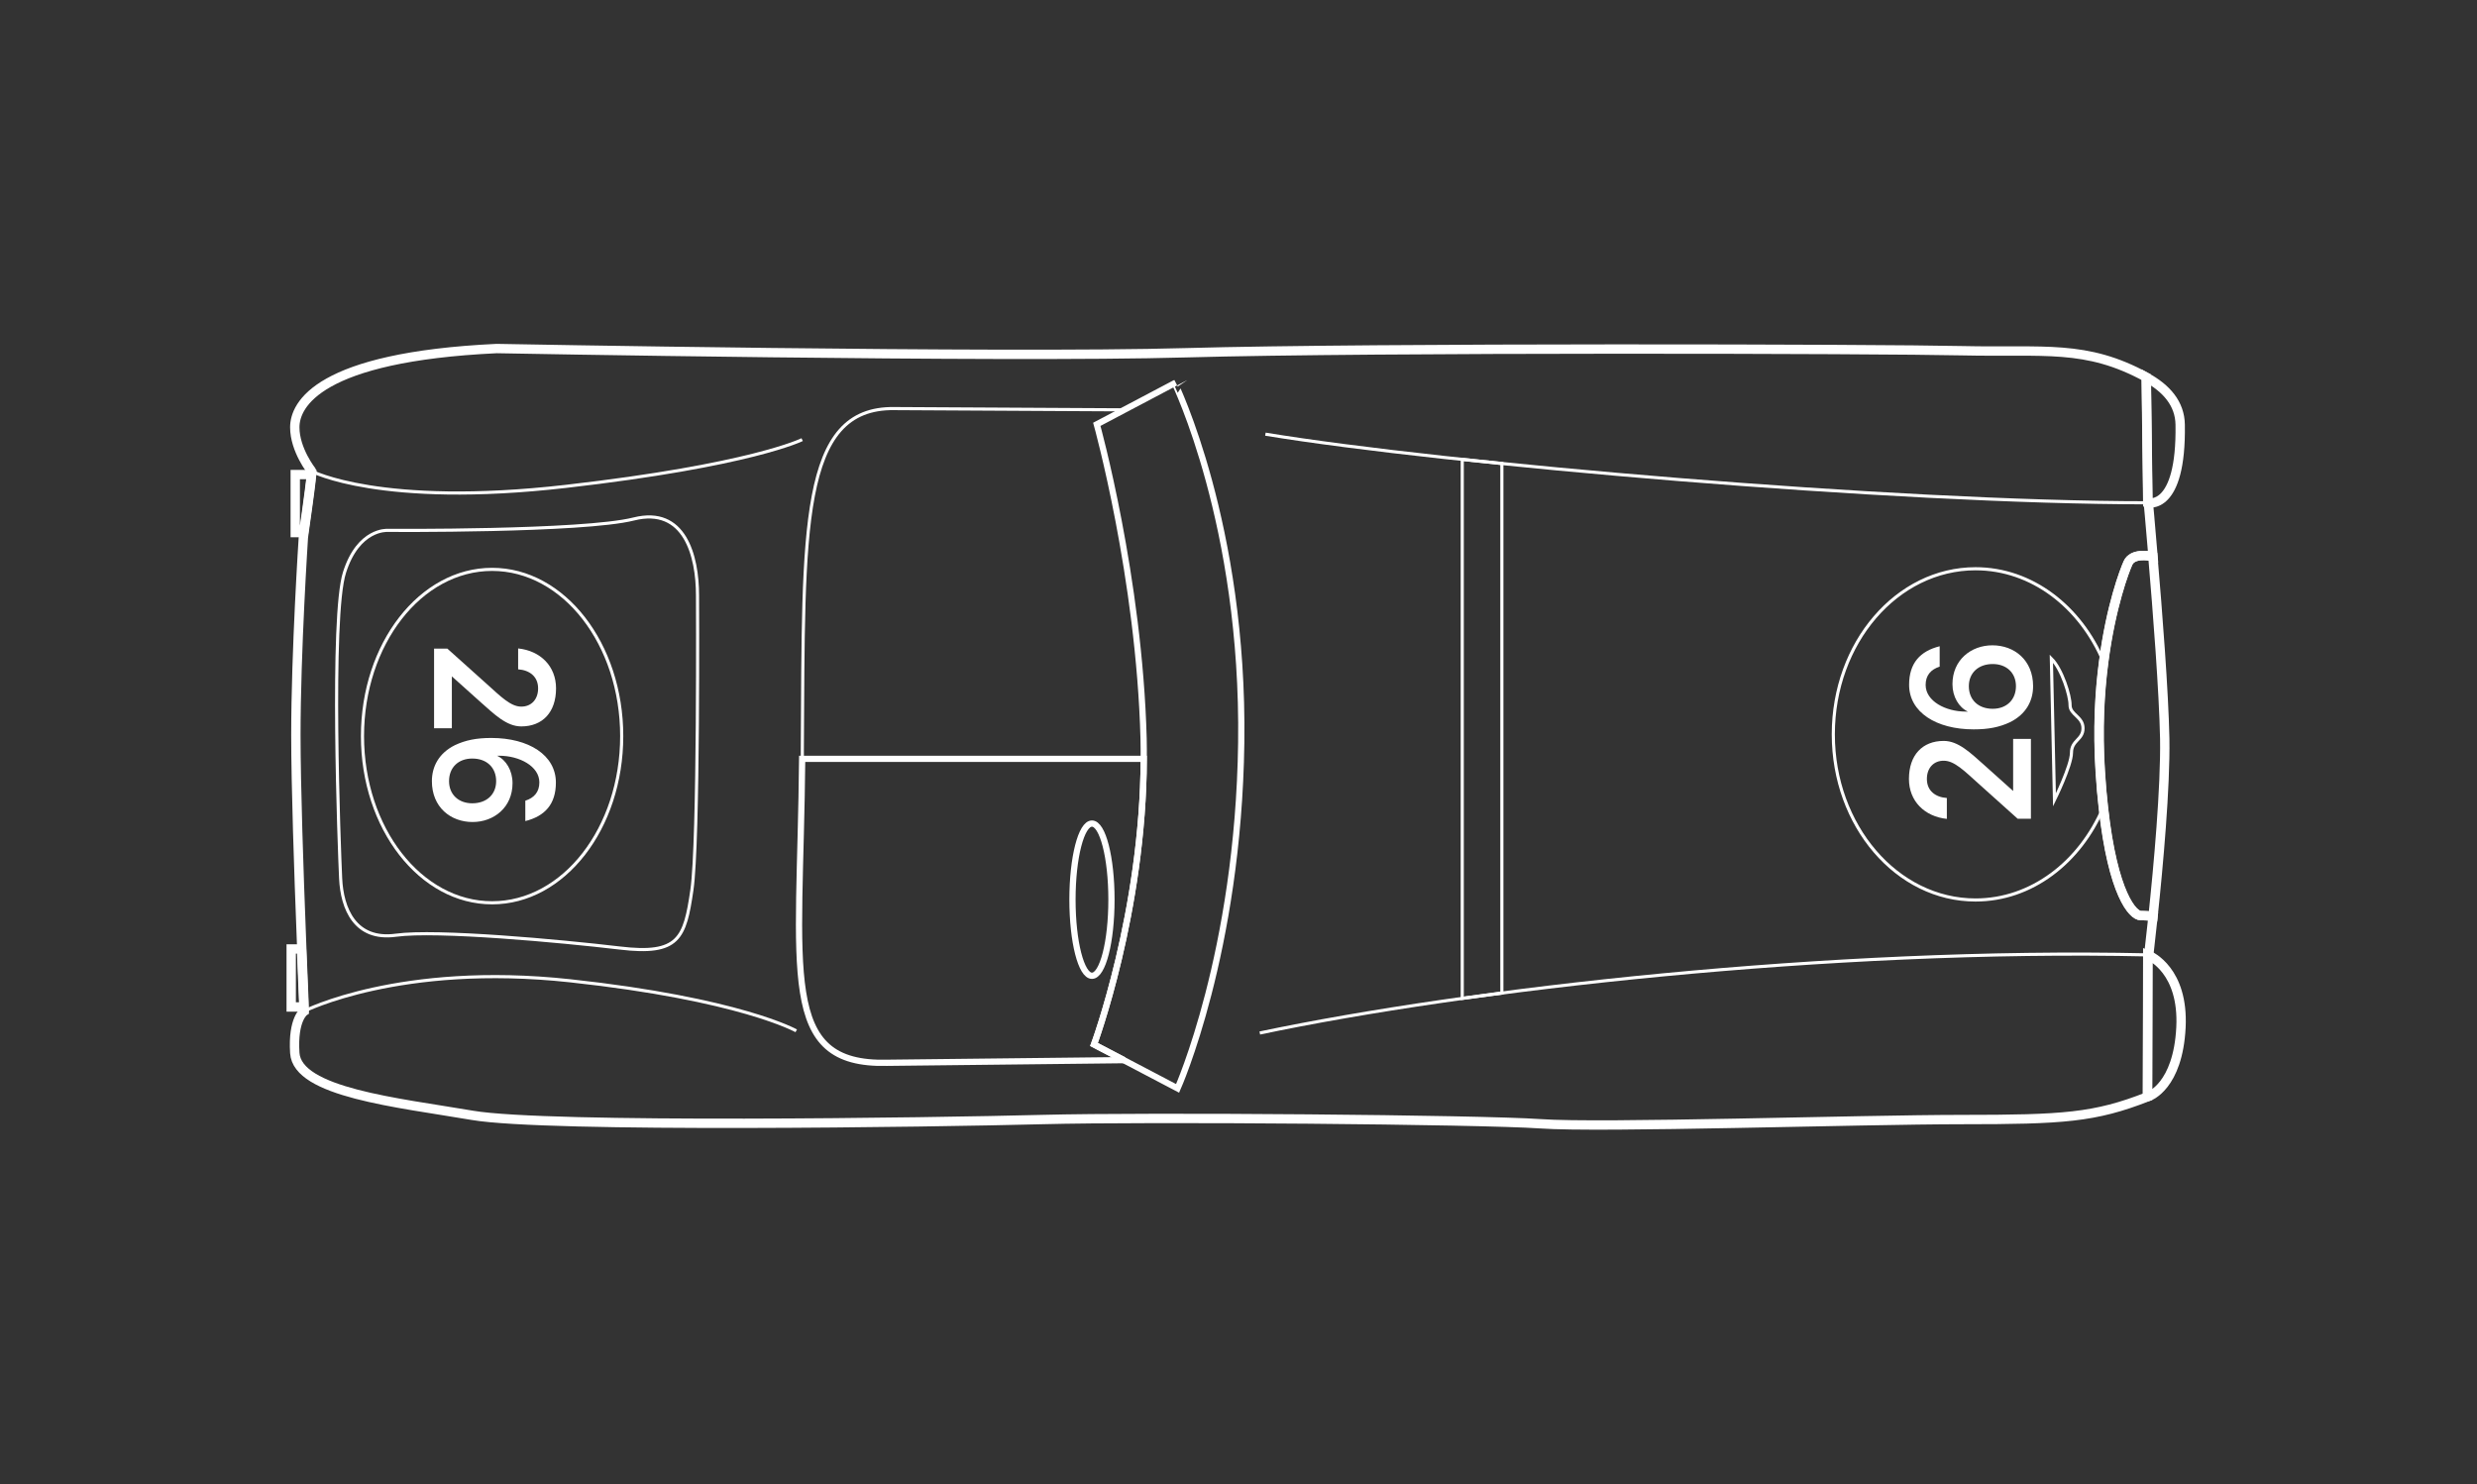 <?xml version="1.0" encoding="utf-8"?>
<!-- Generator: Adobe Illustrator 18.1.1, SVG Export Plug-In . SVG Version: 6.00 Build 0)  -->
<svg version="1.1" id="Ebene_3" xmlns="http://www.w3.org/2000/svg" xmlns:xlink="http://www.w3.org/1999/xlink" x="0px" y="0px"
	 viewBox="0 0 1588.1 951.7" enable-background="new 0 0 1588.1 951.7" xml:space="preserve">
<rect x="0" y="0" width="1588.1" height="951.7" fill="#333333" stroke="none"/>
<g>
	<path fill="none" stroke="#FFFFFF" stroke-width="2" stroke-miterlimit="10" d="M188.8,267"/>
	<path fill="none" stroke="#FFFFFF" stroke-width="6" stroke-miterlimit="10" d="M1377,322.4l-1-80.5c13,7.1,21.6,16.9,21.8,30.4
		C1398.7,328,1377,322.4,1377,322.4z"/>
	<path fill="none" stroke="#FFFFFF" stroke-width="6" stroke-miterlimit="10" d="M1398.3,658.8c-1.9,37.8-20.4,44.1-20.4,44.1
		c-0.4,0.1-0.7,0.3-1.1,0.4l0.2-91C1378.8,613,1400.1,622.5,1398.3,658.8z"/>
	<path fill="none" stroke="#FFFFFF" stroke-width="6" stroke-miterlimit="10" d="M1380.4,587.6c-1.6,15.2-3,26.3-3.3,29.5v0.1
		c-0.1,0.5-0.1,0.8-0.1,0.8s0,0,0.1,0.1l-0.2,85.2c-33.9,13.3-54.1,14.6-118.8,14.6c-65.4,0-231.6,5.5-270.6,2.7
		c-39-2.7-250.6-4.5-319.6-2.7c-69,1.8-316.9,5.5-365-2.7c-48.2-8.2-112.3-14.7-113.9-40c-1.4-22,6.1-26.8,6.1-26.8s0-0.9-0.1-2.6
		c-0.1-1.8-0.2-4.5-0.3-8c-0.3-7.1-0.7-17.2-1.2-29.2c-0.1-2.6-0.2-5.2-0.3-8c-1.6-40.6-3.5-97.2-3.5-129.2
		c0-53.8,4.8-126.7,4.8-126.7c0.2-1.1,0.3-2.1,0.4-3.1c3.5-24.4,4.6-33.7,4.9-37.2c0.2-2.3,0.1-2.2,0.1-2.2s-10.9-13.6-10.9-28.2
		c0-14.5,15-45.1,129.4-50.5c0,0,322.2,6.1,442,2.7c121.9-3.4,445.3-2.5,497.8-1.3c52.5,1.2,79.1-4.2,117.9,17l1,77.4
		c0,0,1.5,15.6,3.3,37.6c-2.9-0.6-13.1-2.3-16,4.1c-2.2,4.8-10.9,27.6-15.6,63.4c-2.6,19.7-3.9,43.3-2.2,70.1
		c0.5,8.5,1.2,16.2,2,23.3c6.2,55.9,19.1,69.3,23.9,69.3C1375.8,587.1,1378.7,587.3,1380.4,587.6z"/>
	<path fill="none" stroke="#FFFFFF" stroke-width="2" stroke-miterlimit="10" d="M1377.1,618v-5.7c-203.4-4.5-436,22-569.4,50.1"/>
	<polygon fill="none" stroke="#FFFFFF" stroke-width="2" stroke-miterlimit="10" points="962.9,636.8 937.5,640.2 937.5,294.6 
		962.9,297.2 	"/>
	<path fill="none" stroke="#FFFFFF" stroke-width="4" d="M701.4,669.7l19.3,10.1l-151.9,1.7c-69.9,1.8-55.8-57.4-54.5-194.9h219
		C733,584.7,701.4,669.7,701.4,669.7z"/>
	<path fill="none" stroke="#FFFFFF" stroke-width="2" stroke-miterlimit="10" d="M720.6,262.8L720.6,262.8L573.4,262
		c-60.8-0.9-58.1,77.2-59,218.8c0,1.9,0,3.9,0,5.8"/>
	<line fill="none" stroke="#FFFFFF" stroke-width="2" stroke-miterlimit="10" x1="720.7" y1="679.8" x2="720.7" y2="679.8"/>
	<path fill="none" stroke="#FFFFFF" stroke-width="2" stroke-miterlimit="10" d="M199.7,302.1c0,0,44.1,23.4,163,9.8
		s151.6-30,151.6-30"/>
	<path fill="none" stroke="#FFFFFF" stroke-width="2" stroke-miterlimit="10" d="M195,648.4c0,0,61.5-31.3,170.5-19.5
		S510.5,661,510.5,661"/>
	<path fill="none" stroke="#FFFFFF" stroke-width="6" stroke-miterlimit="10" d="M199.6,304.3c-0.3,3.6-1.4,12.9-4.9,37.2h-5.4
		v-37.2H199.6z"/>
	<path fill="none" stroke="#FFFFFF" stroke-width="6" stroke-miterlimit="10" d="M194.8,645.7h-8.1v-37.2h6.6
		c0.5,12,0.9,22.2,1.2,29.2C194.6,641.2,194.8,643.9,194.8,645.7z"/>
	<ellipse fill="none" stroke="#FFFFFF" stroke-width="2" stroke-miterlimit="10" cx="315.5" cy="472" rx="83.1" ry="106.9"/>
	<path fill="none" stroke="#FFFFFF" stroke-width="2" stroke-miterlimit="10" d="M1346.5,494.5c0.5,8.5,1.2,16.2,2,23.3
		c-14.9,35.1-46,59.3-81.9,59.3c-50.4,0-91.2-47.6-91.2-106.2c0-58.7,40.8-106.2,91.2-106.2c36.1,0,67.3,24.4,82.1,59.7
		C1346.2,444,1344.8,467.7,1346.5,494.5z"/>
	<path fill="none" stroke="#FFFFFF" stroke-width="6" stroke-miterlimit="10" d="M1380.4,587.6c-1.7-0.2-4.5-0.5-8-0.5
		c-4.9,0-17.8-13.4-23.9-69.3c-0.8-7.1-1.5-14.8-2-23.3c-1.7-26.8-0.4-50.4,2.2-70.1c4.6-35.8,13.4-58.5,15.6-63.4
		c2.9-6.4,13.2-4.8,16-4.1c3,35.1,7,86.6,7.6,116.8C1388.4,505,1383.8,555.4,1380.4,587.6z"/>
	<path fill="none" stroke="#FFFFFF" stroke-width="2" stroke-miterlimit="10" d="M1315.2,422.3l2,90.6c0,0,10.9-22.1,10.9-30.2
		s7.4-8.2,7.4-15.7s-8.3-8.6-8.3-14.8C1327.3,446.1,1322,429.1,1315.2,422.3z"/>
	<path fill="none" stroke="#FFFFFF" stroke-width="2" stroke-miterlimit="10" d="M248.3,340.1c0,0,125.3,0.9,158-7.3
		s40.9,23.6,40.9,49c0,0,0.9,158-3.6,188.9c-4.5,30.9-8.2,41.8-46.3,37.2c-38.1-4.5-117.1-11.8-143.5-8.2
		c-26.3,3.6-34.5-17.3-35.4-36.3c-0.9-19.1-6.6-168.3,2.5-196.4C229.8,338.9,248.3,340.1,248.3,340.1z"/>
	<g>
		<ellipse fill="none" stroke="#FFFFFF" stroke-width="4" stroke-miterlimit="10" cx="700.1" cy="576.9" rx="12.5" ry="48.8"/>
	</g>
	<path fill="none" stroke="#FFFFFF" stroke-width="2" stroke-miterlimit="10" d="M1377,322.4c-162.3,0-450.4-25-565.7-44"/>
	<path fill="none" stroke="#FFFFFF" stroke-width="4" stroke-miterlimit="10" d="M795.8,476.3C794,610.7,755,697.9,755,697.9
		l-34.3-18h0l-19.3-10.1c0,0,31.6-85,31.9-183.1c0-4.3,0-8.7-0.1-13c-2.7-103.5-30-201.6-30-201.6l17.4-9.2h0l32.6-17.2
		C753.1,245.7,797.7,336.5,795.8,476.3z"/>
	<g>
		<path fill="#FFFFFF" d="M1235.4,499.5c0,7.6,5.5,11.7,12.8,12.2v13.4c-14.3-1.5-24.3-11.4-24.3-25.6c0-15.4,8.7-24.4,22.3-24.4
			c9.4,0,17.2,7.7,26.1,15.6l18.4,16.5v-33.4h11.4V525h-8.5l-25.3-22.7c-8.8-7.9-15.3-14.5-22-14.5
			C1240,487.7,1235.4,492.2,1235.4,499.5z"/>
		<path fill="#FFFFFF" d="M1243.5,427.5c-5.5,1.8-8.9,5.5-8.9,11.7c0,10.4,12.8,17.1,25.7,17.1h1.4c-5.8-2.7-9.9-9.5-9.9-17.6
			c0-15.5,11.9-24.9,25.6-24.9c14.1,0,26.1,9.5,26.1,26.2c0,9.4-4.5,18-14.8,23.1c-6.8,3.2-13.8,4.6-23.3,4.6
			c-24,0-41.4-11-41.4-28.6c0-14,7.2-21.6,19.6-24.7V427.5z M1292.5,440c0-8.5-6-14.2-14.9-14.2c-9.2,0-15.3,5.7-15.3,14.2
			c0,8.7,6,14.5,15.3,14.5C1286.5,454.5,1292.5,448.7,1292.5,440z"/>
	</g>
	<g>
		<path fill="#FFFFFF" d="M345,441.4c0-7.6-5.5-11.7-12.8-12.2v-13.4c14.3,1.5,24.3,11.4,24.3,25.6c0,15.4-8.7,24.4-22.3,24.4
			c-9.4,0-17.2-7.7-26.1-15.6l-18.4-16.5V467h-11.4v-51.1h8.5l25.3,22.7c8.8,7.9,15.3,14.5,22,14.5C340.4,453.2,345,448.7,345,441.4
			z"/>
		<path fill="#FFFFFF" d="M336.9,513.4c5.5-1.8,8.9-5.5,8.9-11.7c0-10.4-12.8-17.1-25.7-17.1h-1.4c5.8,2.7,9.9,9.5,9.9,17.6
			c0,15.5-11.9,24.9-25.6,24.9c-14.1,0-26.1-9.5-26.1-26.2c0-9.4,4.5-18,14.8-23.1c6.8-3.2,13.8-4.6,23.3-4.6
			c24,0,41.4,11,41.4,28.6c0,14-7.2,21.6-19.6,24.7V513.4z M287.9,500.9c0,8.5,6,14.2,14.9,14.2c9.2,0,15.3-5.7,15.3-14.2
			c0-8.7-6-14.5-15.3-14.5C293.9,486.4,287.9,492.1,287.9,500.9z"/>
	</g>
</g>
</svg>
